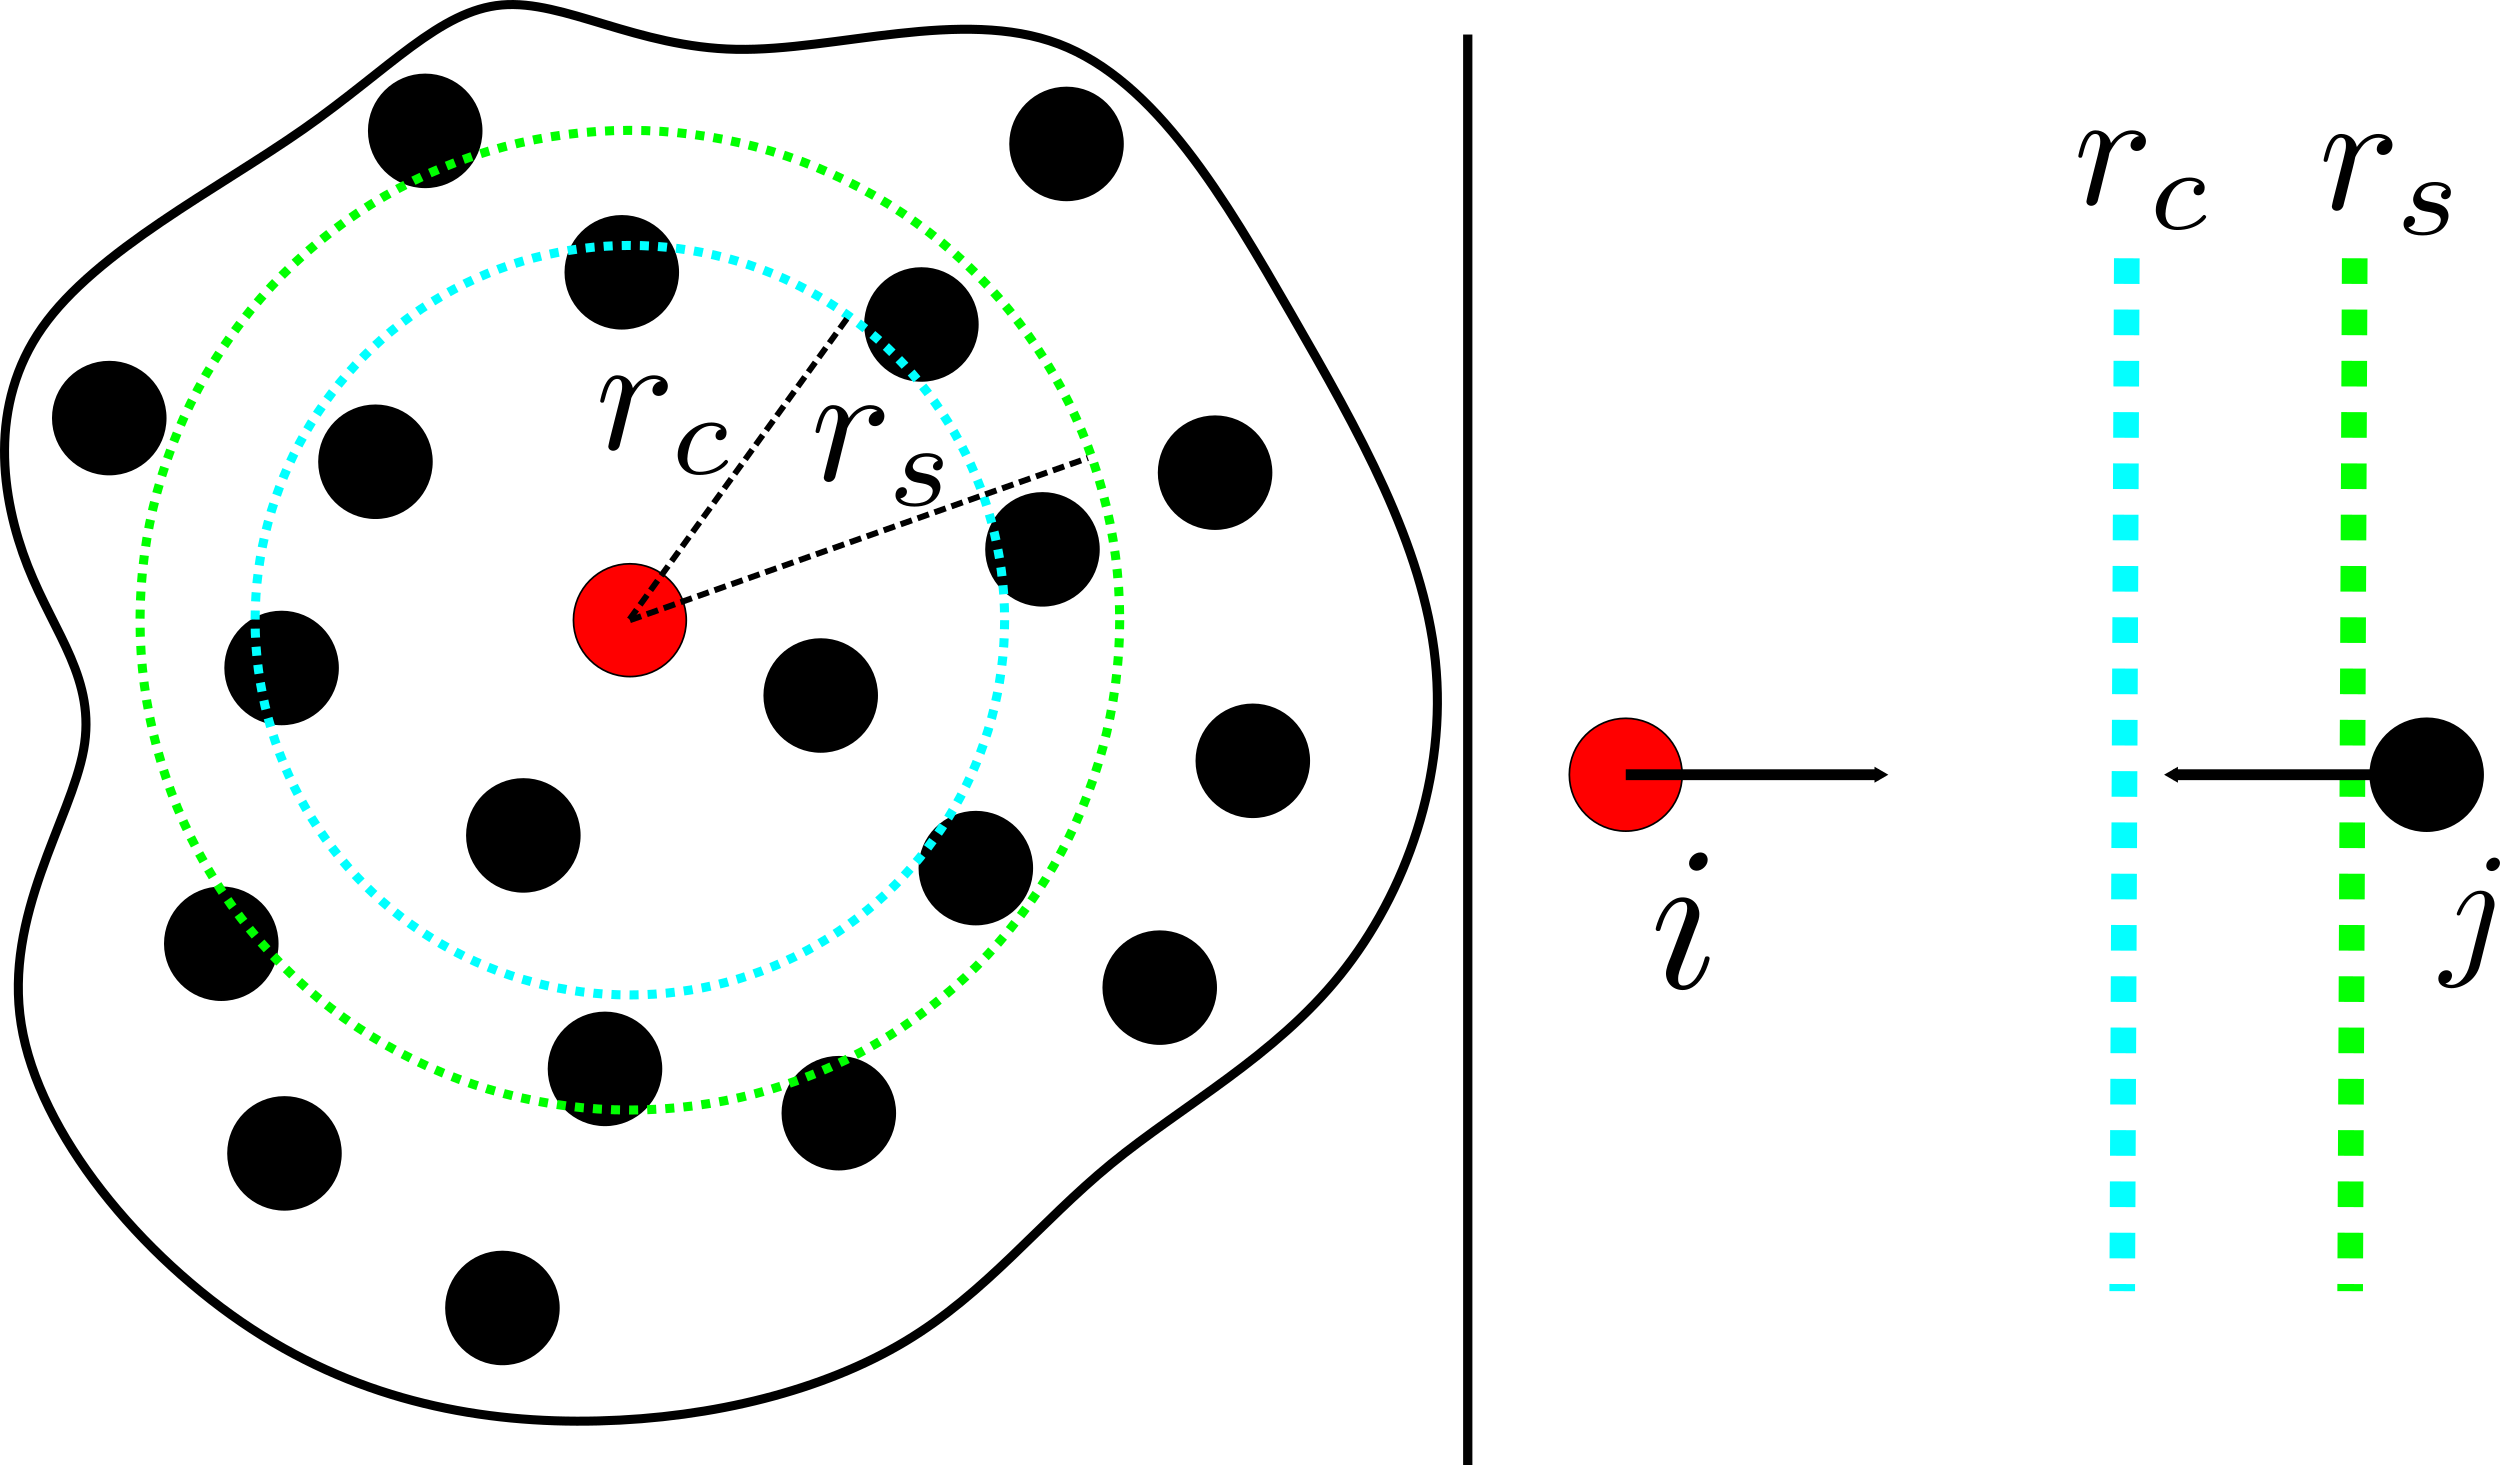 <?xml version="1.0" encoding="UTF-8" standalone="no"?>
<!-- Created with Inkscape (http://www.inkscape.org/) -->

<svg
   width="1462.336mm"
   height="857.219mm"
   viewBox="0 0 1462.336 857.219"
   version="1.1"
   id="svg5"
   sodipodi:docname="nlist.svg"
   inkscape:version="1.1 (c68e22c387, 2021-05-23)"
   xmlns:inkscape="http://www.inkscape.org/namespaces/inkscape"
   xmlns:sodipodi="http://sodipodi.sourceforge.net/DTD/sodipodi-0.dtd"
   xmlns:xlink="http://www.w3.org/1999/xlink"
   xmlns="http://www.w3.org/2000/svg"
   xmlns:svg="http://www.w3.org/2000/svg">
  <sodipodi:namedview
     id="namedview7"
     pagecolor="#ffffff"
     bordercolor="#666666"
     borderopacity="1.0"
     inkscape:pageshadow="2"
     inkscape:pageopacity="0.0"
     inkscape:pagecheckerboard="0"
     inkscape:document-units="mm"
     showgrid="false"
     inkscape:snap-object-midpoints="true"
     inkscape:zoom="0.10939519"
     inkscape:cx="1380.3166"
     inkscape:cy="2623.5156"
     inkscape:window-width="1920"
     inkscape:window-height="1020"
     inkscape:window-x="0"
     inkscape:window-y="32"
     inkscape:window-maximized="1"
     inkscape:current-layer="layer1" />
  <defs
     id="defs2">
    <marker
       style="overflow:visible"
       id="TriangleOutM"
       refX="0"
       refY="0"
       orient="auto"
       inkscape:stockid="TriangleOutM"
       inkscape:isstock="true">
      <path
         transform="scale(0.4)"
         style="fill:context-stroke;fill-rule:evenodd;stroke:context-stroke;stroke-width:1pt"
         d="M 5.77,0 -2.88,5 V -5 Z"
         id="path20178" />
    </marker>
    <inkscape:path-effect
       effect="bspline"
       id="path-effect1187"
       is_visible="true"
       lpeversion="1"
       weight="33.333"
       steps="2"
       helper_size="0"
       apply_no_weight="true"
       apply_with_weight="true"
       only_selected="false" />
    <g
       id="g1957">
      <symbol
         overflow="visible"
         id="symbol1357">
        <path
           style="stroke:none"
           d=""
           id="path7591" />
      </symbol>
      <symbol
         overflow="visible"
         id="symbol5509">
        <path
           style="stroke:none"
           d="m 0.875,-0.594 c -0.031,0.156 -0.094,0.391 -0.094,0.438 0,0.172 0.141,0.266 0.297,0.266 0.125,0 0.297,-0.078 0.375,-0.281 C 1.469,-0.203 1.797,-1.562 1.844,-1.75 c 0.078,-0.328 0.266,-1.016 0.312,-1.297 0.047,-0.125 0.328,-0.594 0.562,-0.812 0.078,-0.062 0.375,-0.328 0.797,-0.328 0.266,0 0.406,0.125 0.422,0.125 -0.297,0.047 -0.516,0.281 -0.516,0.547 0,0.156 0.109,0.344 0.375,0.344 0.266,0 0.547,-0.234 0.547,-0.594 0,-0.344 -0.312,-0.641 -0.828,-0.641 C 2.875,-4.406 2.438,-3.922 2.25,-3.641 2.156,-4.094 1.797,-4.406 1.328,-4.406 0.875,-4.406 0.688,-4.016 0.594,-3.844 0.422,-3.5 0.297,-2.906 0.297,-2.875 c 0,0.109 0.094,0.109 0.109,0.109 0.109,0 0.109,-0.016 0.172,-0.234 0.172,-0.703 0.375,-1.188 0.734,-1.188 0.156,0 0.297,0.078 0.297,0.453 0,0.219 -0.031,0.328 -0.156,0.844 z m 0,0"
           id="path4615" />
      </symbol>
      <symbol
         overflow="visible"
         id="symbol4469">
        <path
           style="stroke:none"
           d=""
           id="path2769" />
      </symbol>
      <symbol
         overflow="visible"
         id="symbol7273">
        <path
           style="stroke:none"
           d="m 3.047,-2.672 c -0.25,0.047 -0.344,0.234 -0.344,0.391 0,0.188 0.141,0.266 0.266,0.266 0.156,0 0.391,-0.109 0.391,-0.453 0,-0.469 -0.531,-0.609 -0.906,-0.609 -1.047,0 -2.016,0.969 -2.016,1.938 0,0.594 0.406,1.203 1.281,1.203 1.188,0 1.734,-0.688 1.734,-0.781 0,-0.047 -0.062,-0.125 -0.125,-0.125 -0.031,0 -0.047,0.016 -0.109,0.078 C 2.672,-0.125 1.859,-0.125 1.734,-0.125 c -0.5,0 -0.719,-0.344 -0.719,-0.781 0,-0.188 0.094,-0.953 0.453,-1.438 0.266,-0.344 0.625,-0.531 0.984,-0.531 0.094,0 0.422,0.016 0.594,0.203 z m 0,0"
           id="path9772" />
      </symbol>
      <symbol
         overflow="visible"
         id="symbol7310">
        <path
           style="stroke:none"
           d="M 2.953,-1.125 C 2.906,-0.984 2.844,-0.719 2.844,-0.719 2.703,-0.5 2.422,-0.125 2,-0.125 c -0.484,0 -0.484,-0.453 -0.484,-0.578 0,-0.406 0.188,-0.906 0.391,-1.422 C 1.953,-2.266 2,-2.359 2,-2.469 2,-2.844 1.688,-3.078 1.344,-3.078 0.641,-3.078 0.328,-2.125 0.328,-2 c 0,0.078 0.094,0.078 0.125,0.078 0.094,0 0.094,-0.031 0.125,-0.109 0.156,-0.562 0.469,-0.844 0.734,-0.844 0.125,0 0.172,0.078 0.172,0.234 0,0.172 -0.047,0.312 -0.125,0.469 -0.375,0.969 -0.375,1.172 -0.375,1.359 0,0.109 0,0.438 0.266,0.656 0.203,0.172 0.469,0.219 0.719,0.219 0.438,0 0.672,-0.234 0.906,-0.453 C 3.031,0.062 3.484,0.062 3.578,0.062 3.812,0.062 4,-0.062 4.125,-0.297 4.281,-0.578 4.375,-0.969 4.375,-1 c 0,-0.094 -0.094,-0.094 -0.109,-0.094 -0.109,0 -0.109,0.031 -0.156,0.219 -0.094,0.328 -0.219,0.75 -0.516,0.75 -0.172,0 -0.234,-0.156 -0.234,-0.344 0,-0.109 0.062,-0.375 0.109,-0.547 0.047,-0.188 0.125,-0.469 0.156,-0.625 l 0.156,-0.625 C 3.828,-2.438 3.906,-2.75 3.906,-2.781 3.906,-2.922 3.797,-3 3.672,-3 c -0.25,0 -0.312,0.203 -0.359,0.422 z m 0,0"
           id="path4480" />
      </symbol>
      <symbol
         overflow="visible"
         id="symbol4499">
        <path
           style="stroke:none"
           d="m 1.719,-2.75 h 0.703 c 0.141,0 0.219,0 0.219,-0.156 C 2.641,-3 2.562,-3 2.438,-3 H 1.781 l 0.25,-1.031 C 2.047,-4.062 2.062,-4.109 2.062,-4.125 c 0,-0.141 -0.109,-0.234 -0.25,-0.234 -0.172,0 -0.266,0.125 -0.328,0.297 C 1.438,-3.875 1.531,-4.219 1.219,-3 H 0.516 c -0.125,0 -0.219,0 -0.219,0.156 C 0.297,-2.75 0.375,-2.75 0.5,-2.75 H 1.156 L 0.75,-1.109 C 0.703,-0.938 0.641,-0.688 0.641,-0.594 c 0,0.406 0.359,0.656 0.75,0.656 0.781,0 1.219,-0.969 1.219,-1.062 0,-0.094 -0.094,-0.094 -0.109,-0.094 -0.094,0 -0.094,0.016 -0.156,0.141 -0.188,0.438 -0.547,0.828 -0.922,0.828 -0.156,0 -0.25,-0.094 -0.25,-0.344 0,-0.062 0.031,-0.219 0.047,-0.281 z m 0,0"
           id="path7907" />
      </symbol>
    </g>
    <g
       id="g4888">
      <symbol
         overflow="visible"
         id="symbol6498">
        <path
           style="stroke:none"
           d=""
           id="path738" />
      </symbol>
      <symbol
         overflow="visible"
         id="symbol5895">
        <path
           style="stroke:none"
           d="m 0.875,-0.594 c -0.031,0.156 -0.094,0.391 -0.094,0.438 0,0.172 0.141,0.266 0.297,0.266 0.125,0 0.297,-0.078 0.375,-0.281 C 1.469,-0.203 1.797,-1.562 1.844,-1.75 c 0.078,-0.328 0.266,-1.016 0.312,-1.297 0.047,-0.125 0.328,-0.594 0.562,-0.812 0.078,-0.062 0.375,-0.328 0.797,-0.328 0.266,0 0.406,0.125 0.422,0.125 -0.297,0.047 -0.516,0.281 -0.516,0.547 0,0.156 0.109,0.344 0.375,0.344 0.266,0 0.547,-0.234 0.547,-0.594 0,-0.344 -0.312,-0.641 -0.828,-0.641 C 2.875,-4.406 2.438,-3.922 2.25,-3.641 2.156,-4.094 1.797,-4.406 1.328,-4.406 0.875,-4.406 0.688,-4.016 0.594,-3.844 0.422,-3.5 0.297,-2.906 0.297,-2.875 c 0,0.109 0.094,0.109 0.109,0.109 0.109,0 0.109,-0.016 0.172,-0.234 0.172,-0.703 0.375,-1.188 0.734,-1.188 0.156,0 0.297,0.078 0.297,0.453 0,0.219 -0.031,0.328 -0.156,0.844 z m 0,0"
           id="path6988" />
      </symbol>
      <symbol
         overflow="visible"
         id="symbol6311">
        <path
           style="stroke:none"
           d=""
           id="path5696" />
      </symbol>
      <symbol
         overflow="visible"
         id="symbol1459">
        <path
           style="stroke:none"
           d="m 3,-2.625 c -0.172,0.047 -0.297,0.188 -0.297,0.328 0,0.172 0.141,0.234 0.234,0.234 0.078,0 0.344,-0.047 0.344,-0.406 0,-0.453 -0.5,-0.609 -0.938,-0.609 -1.078,0 -1.281,0.812 -1.281,1.016 0,0.266 0.156,0.438 0.25,0.516 0.172,0.141 0.297,0.172 0.781,0.25 0.156,0.031 0.594,0.109 0.594,0.453 0,0.125 -0.078,0.391 -0.359,0.562 C 2.047,-0.125 1.703,-0.125 1.625,-0.125 1.344,-0.125 0.953,-0.188 0.781,-0.422 1.016,-0.453 1.172,-0.625 1.172,-0.812 c 0,-0.172 -0.125,-0.266 -0.266,-0.266 -0.203,0 -0.406,0.172 -0.406,0.469 0,0.422 0.438,0.672 1.109,0.672 1.297,0 1.531,-0.875 1.531,-1.141 0,-0.641 -0.703,-0.766 -0.969,-0.812 -0.062,-0.016 -0.234,-0.047 -0.281,-0.062 -0.25,-0.047 -0.375,-0.188 -0.375,-0.344 0,-0.156 0.125,-0.344 0.281,-0.453 0.188,-0.109 0.422,-0.125 0.547,-0.125 0.141,0 0.5,0.016 0.656,0.25 z m 0,0"
           id="path5231" />
      </symbol>
    </g>
    <marker
       style="overflow:visible"
       id="TriangleOutM-5"
       refX="0"
       refY="0"
       orient="auto"
       inkscape:stockid="TriangleOutM"
       inkscape:isstock="true">
      <path
         transform="scale(0.4)"
         style="fill:context-stroke;fill-rule:evenodd;stroke:context-stroke;stroke-width:1pt"
         d="M 5.77,0 -2.88,5 V -5 Z"
         id="path20178-3" />
    </marker>
    <g
       id="g6523">
      <symbol
         overflow="visible"
         id="symbol9513">
        <path
           style="stroke:none"
           d=""
           id="path9221" />
      </symbol>
      <symbol
         overflow="visible"
         id="symbol7662">
        <path
           style="stroke:none"
           d="m 2.828,-6.234 c 0,-0.203 -0.141,-0.359 -0.359,-0.359 -0.281,0 -0.547,0.266 -0.547,0.531 0,0.188 0.141,0.359 0.375,0.359 0.234,0 0.531,-0.234 0.531,-0.531 z m -0.75,3.75 c 0.109,-0.281 0.109,-0.312 0.219,-0.578 0.078,-0.203 0.125,-0.344 0.125,-0.531 0,-0.438 -0.312,-0.812 -0.812,-0.812 -0.938,0 -1.312,1.453 -1.312,1.531 0,0.109 0.094,0.109 0.109,0.109 0.109,0 0.109,-0.031 0.156,-0.188 0.281,-0.938 0.672,-1.234 1.016,-1.234 0.078,0 0.25,0 0.25,0.312 0,0.219 -0.078,0.422 -0.109,0.531 -0.078,0.25 -0.531,1.406 -0.688,1.844 -0.109,0.25 -0.234,0.578 -0.234,0.797 0,0.469 0.344,0.812 0.812,0.812 0.938,0 1.312,-1.438 1.312,-1.531 0,-0.109 -0.094,-0.109 -0.125,-0.109 -0.094,0 -0.094,0.031 -0.141,0.188 -0.188,0.625 -0.516,1.234 -1.016,1.234 -0.172,0 -0.25,-0.094 -0.25,-0.328 0,-0.25 0.062,-0.391 0.297,-1 z m 0,0"
           id="path2511" />
      </symbol>
    </g>
    <g
       id="g2300">
      <symbol
         overflow="visible"
         id="symbol3478">
        <path
           style="stroke:none"
           d=""
           id="path7417" />
      </symbol>
      <symbol
         overflow="visible"
         id="symbol3013">
        <path
           style="stroke:none"
           d="m 3.953,-6.234 c 0,-0.188 -0.141,-0.359 -0.375,-0.359 -0.234,0 -0.531,0.234 -0.531,0.531 0,0.203 0.141,0.359 0.375,0.359 0.266,0 0.531,-0.266 0.531,-0.531 z m -2,6.734 c -0.188,0.75 -0.672,1.328 -1.219,1.328 -0.062,0 -0.219,0 -0.391,-0.094 0.297,-0.062 0.438,-0.328 0.438,-0.531 0,-0.156 -0.109,-0.344 -0.375,-0.344 -0.25,0 -0.531,0.203 -0.531,0.562 0,0.406 0.391,0.625 0.875,0.625 0.703,0 1.625,-0.531 1.875,-1.516 L 3.531,-3.125 c 0.062,-0.188 0.062,-0.328 0.062,-0.359 0,-0.578 -0.422,-0.922 -0.922,-0.922 -1.016,0 -1.578,1.453 -1.578,1.531 0,0.109 0.094,0.109 0.109,0.109 0.094,0 0.109,-0.016 0.188,-0.203 0.25,-0.609 0.703,-1.219 1.25,-1.219 0.141,0 0.312,0.047 0.312,0.453 0,0.234 -0.016,0.344 -0.062,0.516 z m 0,0"
           id="path4544" />
      </symbol>
    </g>
    <g
       id="g3974">
      <symbol
         overflow="visible"
         id="symbol929">
        <path
           style="stroke:none"
           d=""
           id="path5505" />
      </symbol>
      <symbol
         overflow="visible"
         id="symbol6890">
        <path
           style="stroke:none"
           d="m 0.875,-0.594 c -0.031,0.156 -0.094,0.391 -0.094,0.438 0,0.172 0.141,0.266 0.297,0.266 0.125,0 0.297,-0.078 0.375,-0.281 C 1.469,-0.203 1.797,-1.562 1.844,-1.75 c 0.078,-0.328 0.266,-1.016 0.312,-1.297 0.047,-0.125 0.328,-0.594 0.562,-0.812 0.078,-0.062 0.375,-0.328 0.797,-0.328 0.266,0 0.406,0.125 0.422,0.125 -0.297,0.047 -0.516,0.281 -0.516,0.547 0,0.156 0.109,0.344 0.375,0.344 0.266,0 0.547,-0.234 0.547,-0.594 0,-0.344 -0.312,-0.641 -0.828,-0.641 C 2.875,-4.406 2.438,-3.922 2.25,-3.641 2.156,-4.094 1.797,-4.406 1.328,-4.406 0.875,-4.406 0.688,-4.016 0.594,-3.844 0.422,-3.5 0.297,-2.906 0.297,-2.875 c 0,0.109 0.094,0.109 0.109,0.109 0.109,0 0.109,-0.016 0.172,-0.234 0.172,-0.703 0.375,-1.188 0.734,-1.188 0.156,0 0.297,0.078 0.297,0.453 0,0.219 -0.031,0.328 -0.156,0.844 z m 0,0"
           id="path7459" />
      </symbol>
      <symbol
         overflow="visible"
         id="symbol6406">
        <path
           style="stroke:none"
           d=""
           id="path1804" />
      </symbol>
      <symbol
         overflow="visible"
         id="symbol2171">
        <path
           style="stroke:none"
           d="m 1.719,-2.75 h 0.703 c 0.141,0 0.219,0 0.219,-0.156 C 2.641,-3 2.562,-3 2.438,-3 H 1.781 l 0.25,-1.031 C 2.047,-4.062 2.062,-4.109 2.062,-4.125 c 0,-0.141 -0.109,-0.234 -0.25,-0.234 -0.172,0 -0.266,0.125 -0.328,0.297 C 1.438,-3.875 1.531,-4.219 1.219,-3 H 0.516 c -0.125,0 -0.219,0 -0.219,0.156 C 0.297,-2.75 0.375,-2.75 0.5,-2.75 H 1.156 L 0.75,-1.109 C 0.703,-0.938 0.641,-0.688 0.641,-0.594 c 0,0.406 0.359,0.656 0.75,0.656 0.781,0 1.219,-0.969 1.219,-1.062 0,-0.094 -0.094,-0.094 -0.109,-0.094 -0.094,0 -0.094,0.016 -0.156,0.141 -0.188,0.438 -0.547,0.828 -0.922,0.828 -0.156,0 -0.25,-0.094 -0.25,-0.344 0,-0.062 0.031,-0.219 0.047,-0.281 z m 0,0"
           id="path5483" />
      </symbol>
    </g>
  </defs>
  <g
     inkscape:label="Layer 1"
     inkscape:groupmode="layer"
     id="layer1"
     transform="translate(420.088,291.6)">
    <circle
       style="opacity:1;fill:#000000;stroke:#000000;stroke-width:1;stroke-linecap:round;stroke-linejoin:round;stroke-dashoffset:37.795;stroke-opacity:1;paint-order:stroke fill markers"
       id="path846"
       cx="59.972"
       cy="115.225"
       r="33" />
    <circle
       style="fill:#000000;stroke:#000000;stroke-width:1;stroke-linecap:round;stroke-linejoin:round;stroke-dashoffset:37.795;stroke-opacity:1;paint-order:stroke fill markers"
       id="path846-3"
       cx="189.689"
       cy="29.741"
       r="33" />
    <circle
       style="fill:#000000;stroke:#000000;stroke-width:1;stroke-linecap:round;stroke-linejoin:round;stroke-dashoffset:37.795;stroke-opacity:1;paint-order:stroke fill markers"
       id="path846-6"
       cx="118.866"
       cy="-101.801"
       r="33" />
    <circle
       style="fill:#000000;stroke:#000000;stroke-width:1;stroke-linecap:round;stroke-linejoin:round;stroke-dashoffset:37.795;stroke-opacity:1;paint-order:stroke fill markers"
       id="path846-7"
       cx="150.706"
       cy="216.188"
       r="33" />
    <circle
       style="fill:#000000;stroke:#000000;stroke-width:1;stroke-linecap:round;stroke-linejoin:round;stroke-dashoffset:37.795;stroke-opacity:1;paint-order:stroke fill markers"
       id="path846-5"
       cx="258.275"
       cy="286.098"
       r="33" />
    <circle
       style="fill:#ff0000;stroke:#000000;stroke-width:1;stroke-linecap:round;stroke-linejoin:round;stroke-dashoffset:37.795;stroke-opacity:1;paint-order:stroke fill markers"
       id="path846-35"
       cx="-51.656"
       cy="71.173"
       r="33" />
    <circle
       style="fill:#ff0000;stroke:#000000;stroke-width:1;stroke-linecap:round;stroke-linejoin:round;stroke-dashoffset:37.795;stroke-opacity:1;paint-order:stroke fill markers"
       id="path846-35-6"
       cx="530.878"
       cy="161.558"
       r="33" />
    <circle
       style="fill:#000000;stroke:#000000;stroke-width:1;stroke-linecap:round;stroke-linejoin:round;stroke-dashoffset:37.795;stroke-opacity:1;paint-order:stroke fill markers"
       id="path846-62"
       cx="-200.475"
       cy="-21.502"
       r="33" />
    <circle
       style="fill:#000000;stroke:#000000;stroke-width:1;stroke-linecap:round;stroke-linejoin:round;stroke-dashoffset:37.795;stroke-opacity:1;paint-order:stroke fill markers"
       id="path846-9"
       cx="-56.383"
       cy="-132.316"
       r="33" />
    <circle
       style="fill:#000000;stroke:#000000;stroke-width:1;stroke-linecap:round;stroke-linejoin:round;stroke-dashoffset:37.795;stroke-opacity:1;paint-order:stroke fill markers"
       id="path846-9-9"
       cx="-255.373"
       cy="99.125"
       r="33" />
    <circle
       style="fill:#000000;stroke:#000000;stroke-width:1;stroke-linecap:round;stroke-linejoin:round;stroke-dashoffset:37.795;stroke-opacity:1;paint-order:stroke fill markers"
       id="path846-9-3"
       cx="-253.693"
       cy="383.06"
       r="33" />
    <circle
       style="fill:#000000;stroke:#000000;stroke-width:1;stroke-linecap:round;stroke-linejoin:round;stroke-dashoffset:37.795;stroke-opacity:1;paint-order:stroke fill markers"
       id="path846-9-6"
       cx="-171.369"
       cy="-215.051"
       r="33" />
    <circle
       style="fill:#000000;stroke:#000000;stroke-width:1;stroke-linecap:round;stroke-linejoin:round;stroke-dashoffset:37.795;stroke-opacity:1;paint-order:stroke fill markers"
       id="path846-9-0"
       cx="290.655"
       cy="-15.121"
       r="33" />
    <circle
       style="fill:#000000;stroke:#000000;stroke-width:1;stroke-linecap:round;stroke-linejoin:round;stroke-dashoffset:37.795;stroke-opacity:1;paint-order:stroke fill markers"
       id="path846-9-62"
       cx="312.72"
       cy="153.424"
       r="33" />
    <circle
       style="fill:#000000;stroke:#000000;stroke-width:1;stroke-linecap:round;stroke-linejoin:round;stroke-miterlimit:4;stroke-dasharray:none;stroke-dashoffset:37.795;stroke-opacity:1;paint-order:stroke fill markers"
       id="path846-9-61"
       cx="-356.178"
       cy="-47.042"
       r="33" />
    <circle
       style="fill:#000000;stroke:#000000;stroke-width:1;stroke-linecap:round;stroke-linejoin:round;stroke-dashoffset:37.795;stroke-opacity:1;paint-order:stroke fill markers"
       id="path846-9-8"
       cx="-290.655"
       cy="260.413"
       r="33" />
    <circle
       style="fill:#000000;stroke:#000000;stroke-width:1;stroke-linecap:round;stroke-linejoin:round;stroke-dashoffset:37.795;stroke-opacity:1;paint-order:stroke fill markers"
       id="path846-1"
       cx="-113.971"
       cy="197.064"
       r="33" />
    <circle
       style="fill:#000000;stroke:#000000;stroke-width:1;stroke-linecap:round;stroke-linejoin:round;stroke-dashoffset:37.795;stroke-opacity:1;paint-order:stroke fill markers"
       id="path846-2"
       cx="70.564"
       cy="359.538"
       r="33" />
    <circle
       style="fill:#000000;stroke:#000000;stroke-width:1;stroke-linecap:round;stroke-linejoin:round;stroke-dashoffset:37.795;stroke-opacity:1;paint-order:stroke fill markers"
       id="path846-2-2"
       cx="-126.202"
       cy="473.472"
       r="33" />
    <circle
       style="fill:#000000;stroke:#000000;stroke-width:1;stroke-linecap:round;stroke-linejoin:round;stroke-dashoffset:37.795;stroke-opacity:1;paint-order:stroke fill markers"
       id="path846-2-0"
       cx="203.762"
       cy="-207.412"
       r="33" />
    <circle
       style="fill:#000000;stroke:#000000;stroke-width:1;stroke-linecap:round;stroke-linejoin:round;stroke-dashoffset:37.795;stroke-opacity:1;paint-order:stroke fill markers"
       id="path846-70"
       cx="-66.208"
       cy="333.624"
       r="33" />
    <path
       style="opacity:1;fill:none;stroke:#000000;stroke-width:5.3;stroke-linecap:round;stroke-linejoin:round;stroke-miterlimit:4;stroke-dasharray:none;stroke-dashoffset:37.795;stroke-opacity:1;paint-order:stroke fill markers"
       d="m -242.67,-216.029 c -50.221,35.106 -120.982,70.942 -152.684,116.009 -31.703,45.068 -24.348,99.366 -8.51,139.602 15.838,40.237 40.157,66.41 32.681,107.379 -7.476,40.968 -46.745,96.729 -36.496,160.603 10.249,63.873 70.015,135.854 135.019,178.303 65.004,42.449 135.242,55.363 202.588,53.694 67.347,-1.669 131.798,-17.921 179.419,-46.485 47.62,-28.564 78.407,-69.438 120.481,-103.9 42.074,-34.462 95.433,-62.51 134.083,-110.586 38.65,-48.076 62.589,-116.177 55.571,-183.718 -7.018,-67.54 -44.992,-134.516 -84.081,-202.435 -39.089,-67.919 -79.29,-136.777 -136.205,-158.315 -56.915,-21.538 -130.538,4.243 -188.705,3.128 -58.167,-1.115 -100.873,-29.127 -137.067,-25.944 -36.194,3.183 -65.874,37.56 -116.094,72.666 z"
       id="path1185"
       inkscape:path-effect="#path-effect1187"
       inkscape:original-d="m -222.1298,-216.75772 c -70.76077,35.83553 -141.52181,71.6708 -212.28309,107.5058 7.35571,54.30033 14.71086,108.59822545 22.06588,162.896942 24.32016,26.174808 48.63907,52.348308 72.95822,78.522058 -39.27054,55.76346 -78.53979,111.52443 -117.81007,167.28624 59.76837,71.98432 119.5341,143.96548 179.30074,215.94784 70.2409,12.91521 140.47871,25.82965 210.717663,38.7441 64.4544692,-16.25259 128.906097,-32.50478 193.358747,-48.75755 30.78823,-40.87553 61.57497,-81.74969 92.36206,-122.62493 53.36149,-28.04882 106.72056,-56.0968 160.08046,-84.14559 23.94024,-68.10367 47.87929,-136.20488 71.81852,-204.307716 -37.97516,-66.978188 -75.94909,-133.95396 -113.92402,-200.931334 -40.2027,-68.86046 -80.40404,-137.71843 -120.60646,-206.57805 -73.62657,25.78301 -147.250465,51.56474 -220.8760956,77.3467 -42.7078954,-28.01259 -85.4143454,-56.02432 -128.1219144,-84.0369 -29.68054,34.37842 -59.36017,68.7552 -89.04064,103.13239 z" />
    <circle
       style="opacity:1;fill:none;stroke:#00ffff;stroke-width:5.3;stroke-linecap:butt;stroke-linejoin:round;stroke-miterlimit:4;stroke-dasharray:5.3, 5.3;stroke-dashoffset:0;stroke-opacity:1;paint-order:stroke fill markers"
       id="path1668"
       cx="-51.656"
       cy="71.173"
       r="219.208" />
    <circle
       style="fill:none;stroke:#00ff00;stroke-width:5.3;stroke-linecap:butt;stroke-linejoin:round;stroke-miterlimit:4;stroke-dasharray:5.3, 5.3;stroke-dashoffset:0;stroke-opacity:1;paint-order:stroke fill markers"
       id="path1668-9"
       cx="-51.656"
       cy="71.173"
       r="286.52" />
    <path
       style="opacity:1;fill:#00ffff;stroke:#000000;stroke-width:3.5;stroke-linecap:butt;stroke-linejoin:round;stroke-miterlimit:4;stroke-dasharray:7, 3.5;stroke-dashoffset:0;stroke-opacity:1;paint-order:stroke fill markers"
       d="M -51.656,71.173 216.256,-23.688"
       id="path1855"
       sodipodi:nodetypes="cc" />
    <path
       style="fill:#00ffff;stroke:#000000;stroke-width:3.5;stroke-linecap:butt;stroke-linejoin:round;stroke-miterlimit:4;stroke-dasharray:7, 3.5;stroke-dashoffset:0;stroke-opacity:1;paint-order:stroke fill markers"
       d="M -51.839,70.702 75.928,-106.073"
       id="path1855-7"
       inkscape:transform-center-x="-64.66614"
       inkscape:transform-center-y="-88.963309" />
    <g
       inkscape:label=""
       transform="matrix(9.776,0,0,9.776,-970.562,-830.273)"
       id="g2040">
      <g
         id="g3741">
        <g
           style="fill:#000000;fill-opacity:1"
           id="g3363">
          <use
             xlink:href="#symbol5509"
             x="91.925"
             y="81.963"
             id="use7875"
             width="100%"
             height="100%" />
        </g>
        <g
           style="fill:#000000;fill-opacity:1"
           id="g6320">
          <use
             xlink:href="#symbol7273"
             x="96.42"
             y="83.457"
             id="use5056"
             width="100%"
             height="100%" />
        </g>
      </g>
    </g>
    <g
       inkscape:label=""
       transform="matrix(9.776,0,0,9.776,-105.962,-973.554)"
       id="g2040-6">
      <g
         id="g3741-2">
        <g
           style="fill:#000000;fill-opacity:1"
           id="g3363-9">
          <use
             xlink:href="#symbol5509"
             x="91.925"
             y="81.963"
             id="use7875-1"
             width="100%"
             height="100%" />
        </g>
        <g
           style="fill:#000000;fill-opacity:1"
           id="g6320-2">
          <use
             xlink:href="#symbol7273"
             x="96.42"
             y="83.457"
             id="use5056-7"
             width="100%"
             height="100%" />
        </g>
      </g>
    </g>
    <g
       inkscape:label=""
       transform="matrix(9.954,0,0,9.954,-861.019,-826.63)"
       id="g2811">
      <g
         id="g6431">
        <g
           style="fill:#000000;fill-opacity:1"
           id="g5206">
          <use
             xlink:href="#symbol5895"
             x="91.925"
             y="81.963"
             id="use9417"
             width="100%"
             height="100%" />
        </g>
        <g
           style="fill:#000000;fill-opacity:1"
           id="g9462">
          <use
             xlink:href="#symbol1459"
             x="96.42"
             y="83.457"
             id="use5322"
             width="100%"
             height="100%" />
        </g>
      </g>
    </g>
    <g
       inkscape:label=""
       transform="matrix(9.954,0,0,9.954,21.1,-985.25)"
       id="g2811-0">
      <g
         id="g6431-9">
        <g
           style="fill:#000000;fill-opacity:1"
           id="g5206-3">
          <use
             xlink:href="#symbol5895"
             x="91.925"
             y="81.963"
             id="use9417-6"
             width="100%"
             height="100%" />
        </g>
        <g
           style="fill:#000000;fill-opacity:1"
           id="g9462-0">
          <use
             xlink:href="#symbol1459"
             x="96.42"
             y="83.457"
             id="use5322-6"
             width="100%"
             height="100%" />
        </g>
      </g>
    </g>
    <path
       style="fill:#00ffff;fill-opacity:0.035;stroke:#00ff00;stroke-width:15;stroke-miterlimit:4;stroke-dasharray:15, 15;stroke-dashoffset:0;stroke-opacity:0.992"
       d="m 957.273,-140.529 -2.677,604.174"
       id="path14115" />
    <path
       style="fill:#00ffff;fill-opacity:0.035;stroke:#00ffff;stroke-width:15;stroke-miterlimit:4;stroke-dasharray:15, 15;stroke-dashoffset:0;stroke-opacity:0.981"
       d="m 823.956,-140.529 -2.677,604.174"
       id="path14115-3" />
    <circle
       style="fill:#000000;stroke:#000000;stroke-width:1;stroke-linecap:round;stroke-linejoin:round;stroke-dashoffset:37.795;stroke-opacity:1;paint-order:stroke fill markers"
       id="path846-9-0-7"
       cx="999.348"
       cy="161.558"
       r="33" />
    <path
       style="fill:#00ffff;fill-opacity:0.035;stroke:#000000;stroke-width:6.341;stroke-miterlimit:4;stroke-dasharray:none;stroke-dashoffset:0;stroke-opacity:0.998;marker-end:url(#TriangleOutM)"
       d="M 530.878,161.558 H 679.067"
       id="path19609" />
    <path
       style="fill:#00ffff;fill-opacity:0.035;stroke:#000000;stroke-width:6.341;stroke-miterlimit:4;stroke-dasharray:none;stroke-dashoffset:0;stroke-opacity:0.998;marker-end:url(#TriangleOutM-5)"
       d="M 999.348,161.558 H 851.159"
       id="path19609-5" />
    <g
       inkscape:label=""
       transform="matrix(12.009,0,0,12.009,-559.103,-698.089)"
       id="g20578">
      <g
         id="g2731">
        <g
           style="fill:#000000;fill-opacity:1"
           id="g3462">
          <use
             xlink:href="#symbol7662"
             x="91.925"
             y="81.963"
             id="use4618"
             width="100%"
             height="100%" />
        </g>
      </g>
    </g>
    <g
       inkscape:label=""
       transform="matrix(8.842,0,0,8.842,194.475,-456.381)"
       id="g20825">
      <g
         id="g2716">
        <g
           style="fill:#000000;fill-opacity:1"
           id="g9802">
          <use
             xlink:href="#symbol3013"
             x="91.925"
             y="81.963"
             id="use6614"
             width="100%"
             height="100%" />
        </g>
      </g>
    </g>
    <path
       style="fill:#00ffff;fill-opacity:0.035;stroke:#000000;stroke-width:5.427;stroke-miterlimit:4;stroke-dasharray:none;stroke-dashoffset:0;stroke-opacity:0.992"
       d="M 438.449,-271.403 V 565.618"
       id="path21428" />
  </g>
</svg>
